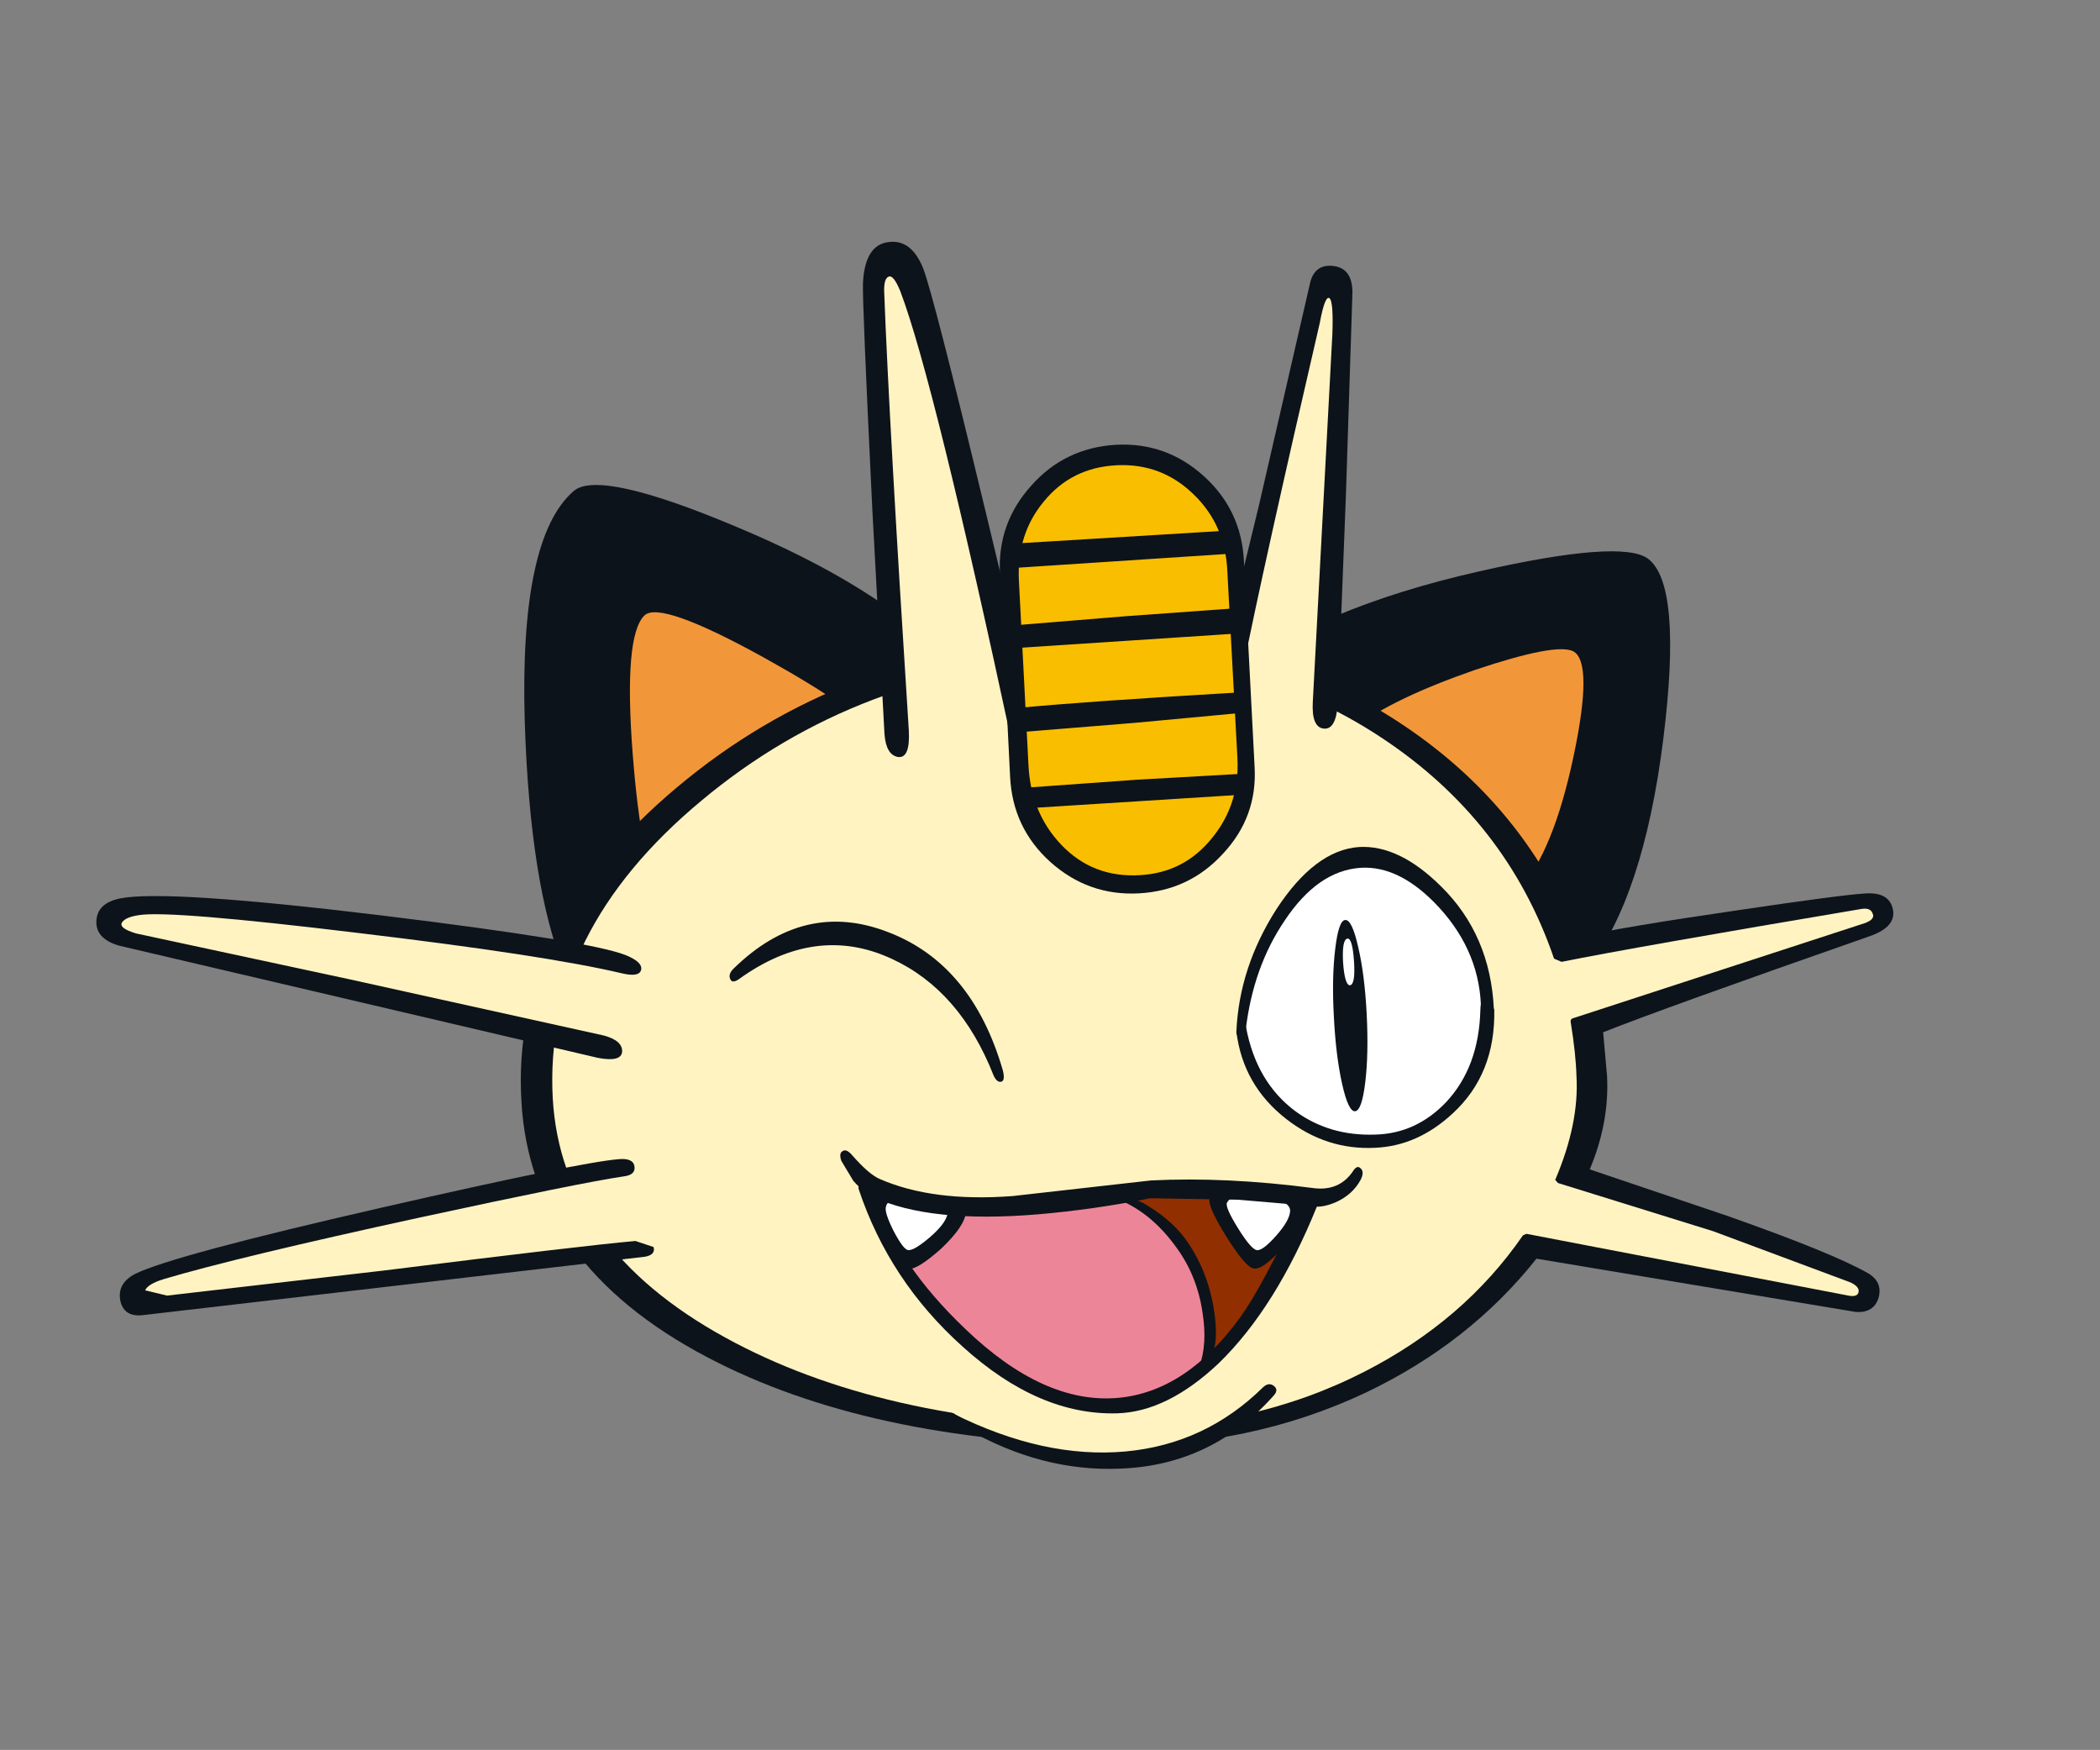 <?xml version="1.0" encoding="utf-8"?>
<svg viewBox="-7.324 -18.439 181.616 151.313" width="181.616" height="151.313" xmlns="http://www.w3.org/2000/svg">
  <rect x="-7.324" y="-18.439" width="181.616" height="151.313" fill="#808080" stroke="none"/>
  <g transform="matrix(0.966, 0.259, -0.259, 0.966, 22.296, -18.414)">
    <path fill="#0d131a" d="M 44.701 35.15 C 53.601 36.35 60.468 38.45 65.301 41.45 C 66.468 42.15 62.718 48.233 54.051 59.7 C 45.318 71.166 40.701 76.583 40.201 75.95 C 37.068 71.816 34.134 65.25 31.401 56.25 C 28.334 46.05 27.968 39.233 30.301 35.8 C 31.401 34.2 36.201 33.983 44.701 35.15"/>
    <path fill="#0d131a" d="M 121.55 17.4 C 123.85 18.333 125.617 23.216 126.85 32.05 C 128.117 41.183 127.717 48.166 125.65 53 C 124.983 54.6 118.567 52.516 106.4 46.75 C 94.167 40.916 88.383 37.566 89.05 36.7 C 93.117 31.466 99.333 26.65 107.7 22.25 C 115.167 18.316 119.783 16.7 121.55 17.4"/>
    <path fill="#f29739" d="M 100.85 38.05 C 102.55 35.85 105.467 33.35 109.6 30.55 C 113.667 27.85 116.25 26.6 117.35 26.8 C 118.65 27.066 119.45 29.983 119.75 35.55 C 120.05 41.183 119.533 45.3 118.2 47.9 C 117.8 48.733 114.617 47.55 108.65 44.35 C 102.65 41.183 100.05 39.083 100.85 38.05"/>
    <path fill="#f29739" d="M 49.9 45.45 C 56.434 47.083 59.734 48.35 59.8 49.25 C 59.867 50.316 57.984 53.833 54.15 59.8 C 50.217 65.933 47.734 68.566 46.7 67.7 C 45.167 66.4 43.3 62.633 41.1 56.4 C 38.834 49.966 38.134 46.033 39 44.6 C 39.667 43.533 43.3 43.816 49.9 45.45"/>
    <path fill="#0d131a" d="M 136.901 44.75 C 142.434 42.35 145.851 40.933 147.151 40.5 C 148.484 40.033 149.384 40.266 149.851 41.2 C 150.318 42.133 149.851 43.066 148.451 44 C 138.084 51.066 131.401 55.716 128.401 57.95 L 129.701 61.5 C 130.534 64.066 130.751 66.8 130.351 69.7 L 142.851 70.5 C 149.351 71 153.718 71.55 155.951 72.15 C 156.884 72.416 157.351 73.016 157.351 73.95 C 157.318 74.883 156.784 75.45 155.751 75.65 L 127.901 78.35 C 125.434 84.05 121.684 89.05 116.651 93.35 C 110.984 98.15 104.318 101.516 96.651 103.45 C 82.951 106.883 71.018 107.45 60.851 105.15 C 49.618 102.616 42.534 96.883 39.601 87.95 C 36.401 78.383 38.384 68.483 45.551 58.25 C 52.651 48.083 62.484 40.966 75.051 36.9 C 84.784 33.733 94.218 33.533 103.351 36.3 C 112.018 38.933 118.934 43.7 124.101 50.6 C 126.434 49.366 130.701 47.416 136.901 44.75"/>
    <path fill="#fff3c2" d="M 103.302 98.001 C 105.302 96.535 106.602 95.218 107.202 94.051 C 107.535 93.385 107.969 93.035 108.502 93.001 C 109.035 92.968 109.202 93.268 109.002 93.901 C 108.002 96.935 106.319 99.501 103.952 101.601 C 102.019 103.335 100.035 104.451 98.002 104.951 C 94.735 105.818 91.319 106.001 87.752 105.501 C 84.352 105.001 81.119 103.968 78.052 102.401 C 77.485 102.068 77.469 101.668 78.002 101.201 C 78.502 100.701 79.069 100.535 79.702 100.701 L 86.302 102.051 L 95.752 101.651 C 98.419 100.918 100.935 99.701 103.302 98.001"/>
    <path fill="#fff3c2" d="M 147.251 41.85 C 147.718 41.65 148.051 41.7 148.251 42 C 148.484 42.267 148.351 42.584 147.851 42.95 L 125.651 57.4 C 125.451 57.5 125.384 57.634 125.451 57.8 C 126.218 59.5 126.784 60.967 127.151 62.2 C 128.018 64.8 128.201 67.85 127.701 71.35 L 128.001 71.55 L 142.051 72.1 L 154.651 73.3 C 155.218 73.4 155.518 73.6 155.551 73.9 C 155.584 74.234 155.318 74.417 154.751 74.45 L 126.501 76.5 L 126.251 76.7 C 124.251 82.334 120.851 87.317 116.051 91.65 C 110.618 96.55 104.101 99.95 96.501 101.85 C 83.334 105.117 71.801 105.534 61.901 103.1 C 51.434 100.534 44.851 95.167 42.151 87 C 39.151 77.867 41.068 68.467 47.901 58.8 C 54.668 49.167 64.018 42.417 75.951 38.55 C 85.451 35.484 94.551 35.4 103.251 38.3 C 111.484 41.034 117.951 45.9 122.651 52.9 L 123.351 53 C 127.251 51.067 135.218 47.35 147.251 41.85"/>
    <path fill="#0d131a" d="M 107.951 95.2 C 108.185 94.834 108.468 94.717 108.801 94.85 C 109.135 94.984 109.218 95.234 109.051 95.6 C 106.651 100.434 102.918 103.634 97.851 105.2 C 93.518 106.567 88.918 106.6 84.051 105.3 L 82.851 104.7 C 82.351 104.4 82.285 104.284 82.651 104.35 C 88.385 105.517 93.468 105.284 97.901 103.65 C 102.235 102.05 105.585 99.234 107.951 95.2"/>
    <path fill="#ffffff" d="M 98.301 65.5 C 97.601 63.267 97.718 60.317 98.651 56.65 C 99.751 52.284 101.701 49.717 104.501 48.95 C 107.168 48.25 109.885 48.9 112.651 50.9 C 115.685 53.067 117.618 56.184 118.451 60.25 C 118.985 62.85 118.485 65.417 116.951 67.95 C 115.551 70.25 113.935 71.6 112.101 72 C 109.501 72.634 107.135 72.684 105.001 72.15 C 101.701 71.284 99.468 69.067 98.301 65.5"/>
    <path fill="#fff3c2" d="M 2.851 83.1 C 1.884 83.167 1.434 82.833 1.501 82.1 C 1.568 81.4 2.068 80.8 3.001 80.3 C 3.768 79.867 11.084 78.717 24.951 76.85 L 47.101 74.05 C 48.634 73.95 49.301 75.1 49.101 77.5 C 48.934 79.933 48.334 81.2 47.301 81.3 L 2.851 83.1"/>
    <path fill="#fff3c2" d="M 52.351 89.9 C 53.951 89.333 55.151 90.15 55.951 92.35 C 56.751 94.516 56.718 95.866 55.851 96.4 C 55.185 96.833 48.101 99.733 34.601 105.1 L 13.551 113.3 C 11.618 113.666 10.851 113.233 11.251 112 C 11.518 111.266 18.335 107.416 31.701 100.45 C 44.235 93.916 51.118 90.4 52.351 89.9"/>
    <path fill="#922f00" d="M 92.051 82.401 C 90.484 82.001 92.767 81.068 98.901 79.601 C 104.934 78.168 107.901 77.951 107.801 78.951 C 107.101 85.018 105.384 90.018 102.651 93.951 C 102.484 90.451 100.867 87.551 97.801 85.251 C 95.967 83.851 94.051 82.901 92.051 82.401"/>
    <path fill="#ed8599" d="M 81.701 86 L 90.351 82.85 C 92.551 82.217 95.051 83.117 97.851 85.55 C 100.784 88.017 102.368 90.8 102.601 93.9 C 102.701 95.2 102.051 96.4 100.651 97.5 C 99.484 98.334 97.718 99.184 95.351 100.05 C 91.651 101.384 87.118 100.634 81.751 97.8 C 76.718 95.134 73.218 92.017 71.251 88.45 C 70.651 87.317 71.001 86.9 72.301 87.2 C 74.468 87.734 77.601 87.334 81.701 86"/>
    <path fill="#fff3c2" d="M 51.201 9.45 C 52.568 8.816 56.268 14.133 62.301 25.4 C 68.068 36.133 71.018 42.183 71.151 43.55 C 71.251 44.316 70.018 45.65 67.451 47.55 C 64.918 49.416 63.485 50.033 63.151 49.4 C 62.285 47.633 59.968 40.95 56.201 29.35 C 52.035 16.516 50.368 9.883 51.201 9.45"/>
    <path fill="#fff3c2" d="M 90.551 38.75 C 90.185 37.883 89.618 31.75 88.851 20.35 C 88.051 8.783 87.835 2.567 88.201 1.7 C 88.368 1.333 88.735 1.283 89.301 1.55 C 89.901 1.783 90.251 2.233 90.351 2.9 L 98.101 39.55 C 98.201 40.35 97.168 40.85 95.001 41.05 C 92.768 41.25 91.285 40.483 90.551 38.75"/>
    <path fill="#0d131a" d="M 87.85 21.55 L 87.15 2.05 C 87.083 0.85 87.6 0.166 88.7 0 C 89.8 -0.167 90.533 0.433 90.9 1.8 L 94.9 18.9 L 98.9 36.55 C 99.167 37.983 98.95 38.75 98.25 38.85 C 97.55 38.95 97.05 38.283 96.75 36.85 L 90.15 5.7 C 89.75 3.966 89.417 3 89.15 2.8 C 88.817 2.6 88.717 3.35 88.85 5.05 C 89.35 19.55 89.8 29.85 90.2 35.95 C 90.267 36.95 89.933 37.233 89.2 36.8 L 88.2 36.3 L 87.85 21.55"/>
    <path fill="#0d131a" d="M 49.802 11.951 C 49.335 9.785 49.752 8.451 51.052 7.951 C 52.285 7.451 53.452 7.951 54.552 9.451 C 55.585 10.918 58.969 16.918 64.702 27.451 C 70.235 37.585 73.502 43.718 74.502 45.851 C 74.869 46.685 74.752 47.335 74.152 47.801 C 73.519 48.235 73.052 48.118 72.752 47.451 C 62.852 28.118 56.302 16.235 53.102 11.801 C 52.469 10.968 52.035 10.651 51.802 10.851 C 51.569 11.018 51.552 11.451 51.752 12.151 C 53.985 19.385 57.952 31.435 63.652 48.301 C 64.152 49.835 64.052 50.651 63.352 50.751 C 62.652 50.818 62.102 50.285 61.702 49.151 L 55.652 30.651 C 51.952 19.118 50.002 12.885 49.802 11.951"/>
    <path fill="#0d131a" d="M 2.5 83.95 C 1.066 83.917 0.25 83.384 0.05 82.35 C -0.15 81.384 0.333 80.6 1.5 80 C 3.9 78.8 11.316 77.317 23.75 75.55 C 35.783 73.85 42.883 73.134 45.05 73.4 C 46.116 73.534 46.65 73.834 46.65 74.3 C 46.65 74.734 46.15 74.967 45.15 75 C 40.616 75.134 32.933 75.984 22.1 77.55 C 11.333 79.084 5.133 80.217 3.5 80.95 C 2.8 81.25 2.383 81.567 2.25 81.9 C 2.083 82.3 2.55 82.517 3.65 82.55 L 22.5 81.6 L 45 80.6 C 46.133 80.6 46.766 80.917 46.9 81.55 C 47 82.15 46.366 82.5 45 82.6 L 2.5 83.95"/>
    <path fill="#0d131a" d="M 52.25 97.05 L 53.9 97.15 C 54.133 97.55 53.967 97.883 53.4 98.15 L 12.7 114.3 C 11.7 114.666 10.983 114.416 10.55 113.55 C 10.117 112.65 10.333 111.8 11.2 111 C 13.033 109.4 19.4 105.716 30.3 99.95 C 40.633 94.483 46.867 91.366 49 90.6 C 49.8 90.3 50.3 90.383 50.5 90.85 C 50.7 91.316 50.45 91.683 49.75 91.95 C 47.517 92.916 42.183 95.566 33.75 99.9 C 24.183 104.833 17.5 108.466 13.7 110.8 C 12.9 111.3 12.467 111.75 12.4 112.15 L 14.35 112.1 L 31.9 105.15 C 42.633 100.783 49.417 98.083 52.25 97.05"/>
    <path fill="#0d131a" d="M 117.65 58.85 C 117.45 58.05 117.567 57.716 118 57.85 L 118.8 58.5 C 119.834 62.066 119.45 65.266 117.65 68.1 C 116.184 70.433 114.284 71.966 111.95 72.7 C 109.284 73.566 106.6 73.433 103.9 72.3 C 100.967 71.066 98.917 69 97.75 66.1 C 97.717 65.966 97.8 65.783 98 65.55 C 98.2 65.283 98.35 65.266 98.45 65.5 C 99.85 68.433 101.867 70.416 104.5 71.45 C 106.767 72.316 109.15 72.366 111.65 71.6 C 113.917 70.933 115.65 69.5 116.85 67.3 C 118.15 64.866 118.417 62.05 117.65 58.85"/>
    <path fill="#0d131a" d="M 107.002 79.051 C 107.102 78.451 107.369 78.118 107.802 78.051 C 108.269 78.018 108.469 78.285 108.402 78.851 C 107.635 85.118 106.069 90.235 103.702 94.201 C 101.569 97.668 99.119 99.818 96.352 100.651 C 92.019 101.951 87.219 101.251 81.952 98.551 C 76.885 95.985 72.819 92.385 69.752 87.751 C 69.552 87.451 69.719 87.335 70.252 87.401 C 70.752 87.435 71.135 87.651 71.402 88.051 C 73.535 91.418 76.985 94.401 81.752 97.001 C 87.252 100.035 92.019 100.818 96.052 99.351 C 99.785 97.985 102.602 94.801 104.502 89.801 C 105.269 87.768 106.102 84.185 107.002 79.051"/>
    <path fill="#0d131a" d="M 111.601 49.4 C 115.068 51.366 117.451 54.383 118.751 58.45 C 118.885 58.816 118.785 59.133 118.451 59.4 C 118.118 59.666 117.885 59.533 117.751 59 C 116.885 55.733 114.935 53.133 111.901 51.2 C 109.101 49.433 106.618 48.916 104.451 49.65 C 102.118 50.45 100.401 52.483 99.301 55.75 C 98.235 58.816 97.968 62.166 98.501 65.8 C 98.568 66.133 98.468 66.333 98.201 66.4 C 97.968 66.5 97.818 66.4 97.751 66.1 C 96.951 62.5 97.151 58.8 98.351 55 C 99.618 51.133 101.451 48.783 103.851 47.95 C 106.051 47.216 108.635 47.7 111.601 49.4"/>
    <path fill="#0d131a" d="M 78.45 75.2 C 75.316 70.967 71.616 68.483 67.35 67.75 C 62.583 66.917 58.466 68.633 55 72.9 C 54.7 73.233 54.466 73.283 54.3 73.05 C 54.1 72.817 54.116 72.5 54.35 72.1 C 57.25 67.2 61.283 65.033 66.45 65.6 C 71.583 66.133 75.8 69.117 79.1 74.55 C 79.4 75.083 79.45 75.417 79.25 75.55 C 79.016 75.683 78.75 75.567 78.45 75.2"/>
    <path fill="#0d131a" d="M 99.251 80.55 C 99.485 79.484 100.851 78.817 103.351 78.55 C 105.818 78.284 107.168 78.584 107.401 79.45 C 107.635 80.217 107.335 81.417 106.501 83.05 C 105.701 84.65 105.035 85.467 104.501 85.5 C 104.035 85.567 103.018 84.867 101.451 83.4 C 99.885 81.934 99.151 80.984 99.251 80.55"/>
    <path fill="#ffffff" d="M 100.8 80.6 C 100.967 79.9 101.884 79.45 103.55 79.25 C 105.184 79.083 106.084 79.283 106.25 79.85 C 106.384 80.383 106.184 81.183 105.65 82.25 C 105.117 83.316 104.684 83.866 104.35 83.9 C 104.017 83.933 103.334 83.466 102.3 82.5 C 101.234 81.5 100.734 80.866 100.8 80.6"/>
    <path fill="#0d131a" d="M 71.051 88.5 C 71.084 87.534 72.434 86.95 75.101 86.75 C 77.734 86.517 79.101 86.667 79.201 87.2 C 79.368 88 78.951 89.217 77.951 90.85 C 76.984 92.317 76.251 93.117 75.751 93.25 C 75.351 93.317 74.468 92.667 73.101 91.3 C 71.734 89.9 71.051 88.967 71.051 88.5"/>
    <path fill="#ffffff" d="M 72.402 88.551 C 72.402 87.851 73.269 87.401 75.002 87.201 C 76.735 86.968 77.635 87.151 77.702 87.751 C 77.769 88.318 77.452 89.118 76.752 90.151 C 76.085 91.118 75.585 91.635 75.252 91.701 C 74.985 91.768 74.435 91.351 73.602 90.451 C 72.769 89.518 72.369 88.885 72.402 88.551"/>
    <path fill="#0d131a" d="M 82.751 84.85 L 93.951 80.45 C 98.084 79.117 102.667 78.117 107.701 77.45 C 109.167 77.25 110.134 76.5 110.601 75.2 C 110.734 74.734 110.934 74.584 111.201 74.75 C 111.467 74.884 111.551 75.2 111.451 75.7 C 111.217 76.667 110.684 77.484 109.851 78.15 C 109.117 78.717 108.451 79 107.851 79 L 101.701 80.1 L 94.301 81.95 C 91.334 83.417 88.334 84.7 85.301 85.8 C 79.367 87.934 74.634 88.684 71.101 88.05 C 70.534 87.95 69.867 87.65 69.101 87.15 L 67.651 85.75 C 67.384 85.35 67.351 85.067 67.551 84.9 C 67.717 84.7 68.017 84.75 68.451 85.05 C 69.651 85.85 70.584 86.3 71.251 86.4 C 74.551 86.9 78.384 86.384 82.751 84.85"/>
    <path fill="#0d131a" d="M 108.251 61.75 C 108.951 63.917 109.418 65.817 109.651 67.45 C 109.884 69.084 109.818 69.967 109.451 70.1 C 109.084 70.234 108.518 69.567 107.751 68.1 C 106.984 66.634 106.251 64.817 105.551 62.65 C 104.851 60.517 104.384 58.617 104.151 56.95 C 103.918 55.317 103.984 54.45 104.351 54.35 C 104.718 54.217 105.284 54.884 106.051 56.35 C 106.818 57.784 107.551 59.584 108.251 61.75"/>
    <path fill="#ffffff" d="M 106.001 57.6 C 106.435 58.866 106.501 59.566 106.201 59.7 C 105.901 59.766 105.535 59.166 105.101 57.9 C 104.701 56.666 104.651 55.983 104.951 55.85 C 105.218 55.75 105.568 56.333 106.001 57.6"/>
    <path fill="#0d131a" d="M 97.601 85.5 C 95.135 83.467 92.518 82.533 89.751 82.7 C 89.485 82.733 89.518 82.667 89.851 82.5 L 90.901 82.1 L 93.751 82.5 C 95.451 82.933 96.885 83.6 98.051 84.5 C 99.718 85.833 101.035 87.533 102.001 89.6 C 102.901 91.533 103.201 93.083 102.901 94.25 L 102.401 95.35 C 102.201 95.517 102.118 95.383 102.151 94.95 C 102.285 93.55 101.968 92 101.201 90.3 C 100.368 88.367 99.168 86.767 97.601 85.5"/>
    <path fill="#fff3c2" d="M 80.051 73.65 C 79.618 72.217 78.851 70.833 77.751 69.5 C 76.751 68.267 75.784 67.483 74.851 67.15 L 74.601 66.9 C 74.668 66.767 74.834 66.717 75.101 66.75 C 76.501 67.017 77.701 67.883 78.701 69.35 C 79.534 70.55 80.134 71.933 80.501 73.5 L 80.401 74 C 80.268 74.067 80.151 73.95 80.051 73.65"/>
    <path fill="#0d131a" d="M 93.35 43.6 C 94.25 46.334 94.017 48.984 92.65 51.55 C 91.317 54.117 89.267 55.85 86.5 56.75 C 83.733 57.65 81.033 57.434 78.4 56.1 C 75.8 54.767 74.05 52.7 73.15 49.9 L 67.75 33.15 C 66.85 30.384 67.067 27.7 68.4 25.1 C 69.7 22.5 71.75 20.734 74.55 19.8 C 77.317 18.9 80 19.117 82.6 20.45 C 85.2 21.784 86.95 23.85 87.85 26.65 L 93.35 43.6"/>
    <path fill="#f9be00" d="M 91.701 43.2 C 92.534 45.733 92.434 48.15 91.401 50.45 C 90.368 52.817 88.634 54.4 86.201 55.2 C 83.601 56.067 81.168 55.8 78.901 54.4 C 76.734 53.067 75.234 51.083 74.401 48.45 L 69.501 33.35 C 68.668 30.783 68.768 28.383 69.801 26.15 C 70.834 23.85 72.584 22.3 75.051 21.5 C 77.518 20.7 79.884 20.933 82.151 22.2 C 84.384 23.433 85.901 25.333 86.701 27.9 L 91.701 43.2"/>
    <path fill="#0d131a" d="M 85.551 24.55 C 85.985 24.417 86.335 24.65 86.601 25.25 C 86.868 25.85 86.835 26.217 86.501 26.35 L 68.851 32.35 C 68.251 32.55 67.901 32.3 67.801 31.6 C 67.701 30.934 67.935 30.484 68.501 30.25 L 85.551 24.55"/>
    <path fill="#0d131a" d="M 87.701 30.95 C 88.135 30.817 88.451 31.083 88.651 31.75 C 88.851 32.417 88.785 32.833 88.451 33 L 70.651 39.05 C 70.051 39.25 69.685 39.033 69.551 38.4 C 69.451 37.733 69.685 37.3 70.251 37.1 L 79.201 33.9 L 87.701 30.95"/>
    <path fill="#0d131a" d="M 90 37.85 C 90.434 37.717 90.767 37.917 91 38.45 C 91.234 38.95 91.184 39.283 90.85 39.45 L 82.35 42.6 L 73.25 45.85 C 72.65 46.083 72.217 45.867 71.95 45.2 C 71.717 44.567 71.884 44.133 72.45 43.9 C 76.117 42.533 81.967 40.517 90 37.85"/>
    <path fill="#0d131a" d="M 92.302 44.501 C 92.735 44.368 93.052 44.568 93.252 45.101 C 93.452 45.635 93.385 45.985 93.052 46.151 L 75.402 52.101 C 74.802 52.335 74.419 52.151 74.252 51.551 C 74.085 50.985 74.285 50.601 74.852 50.401 L 83.802 47.301 L 92.302 44.501"/>
  </g>
</svg>